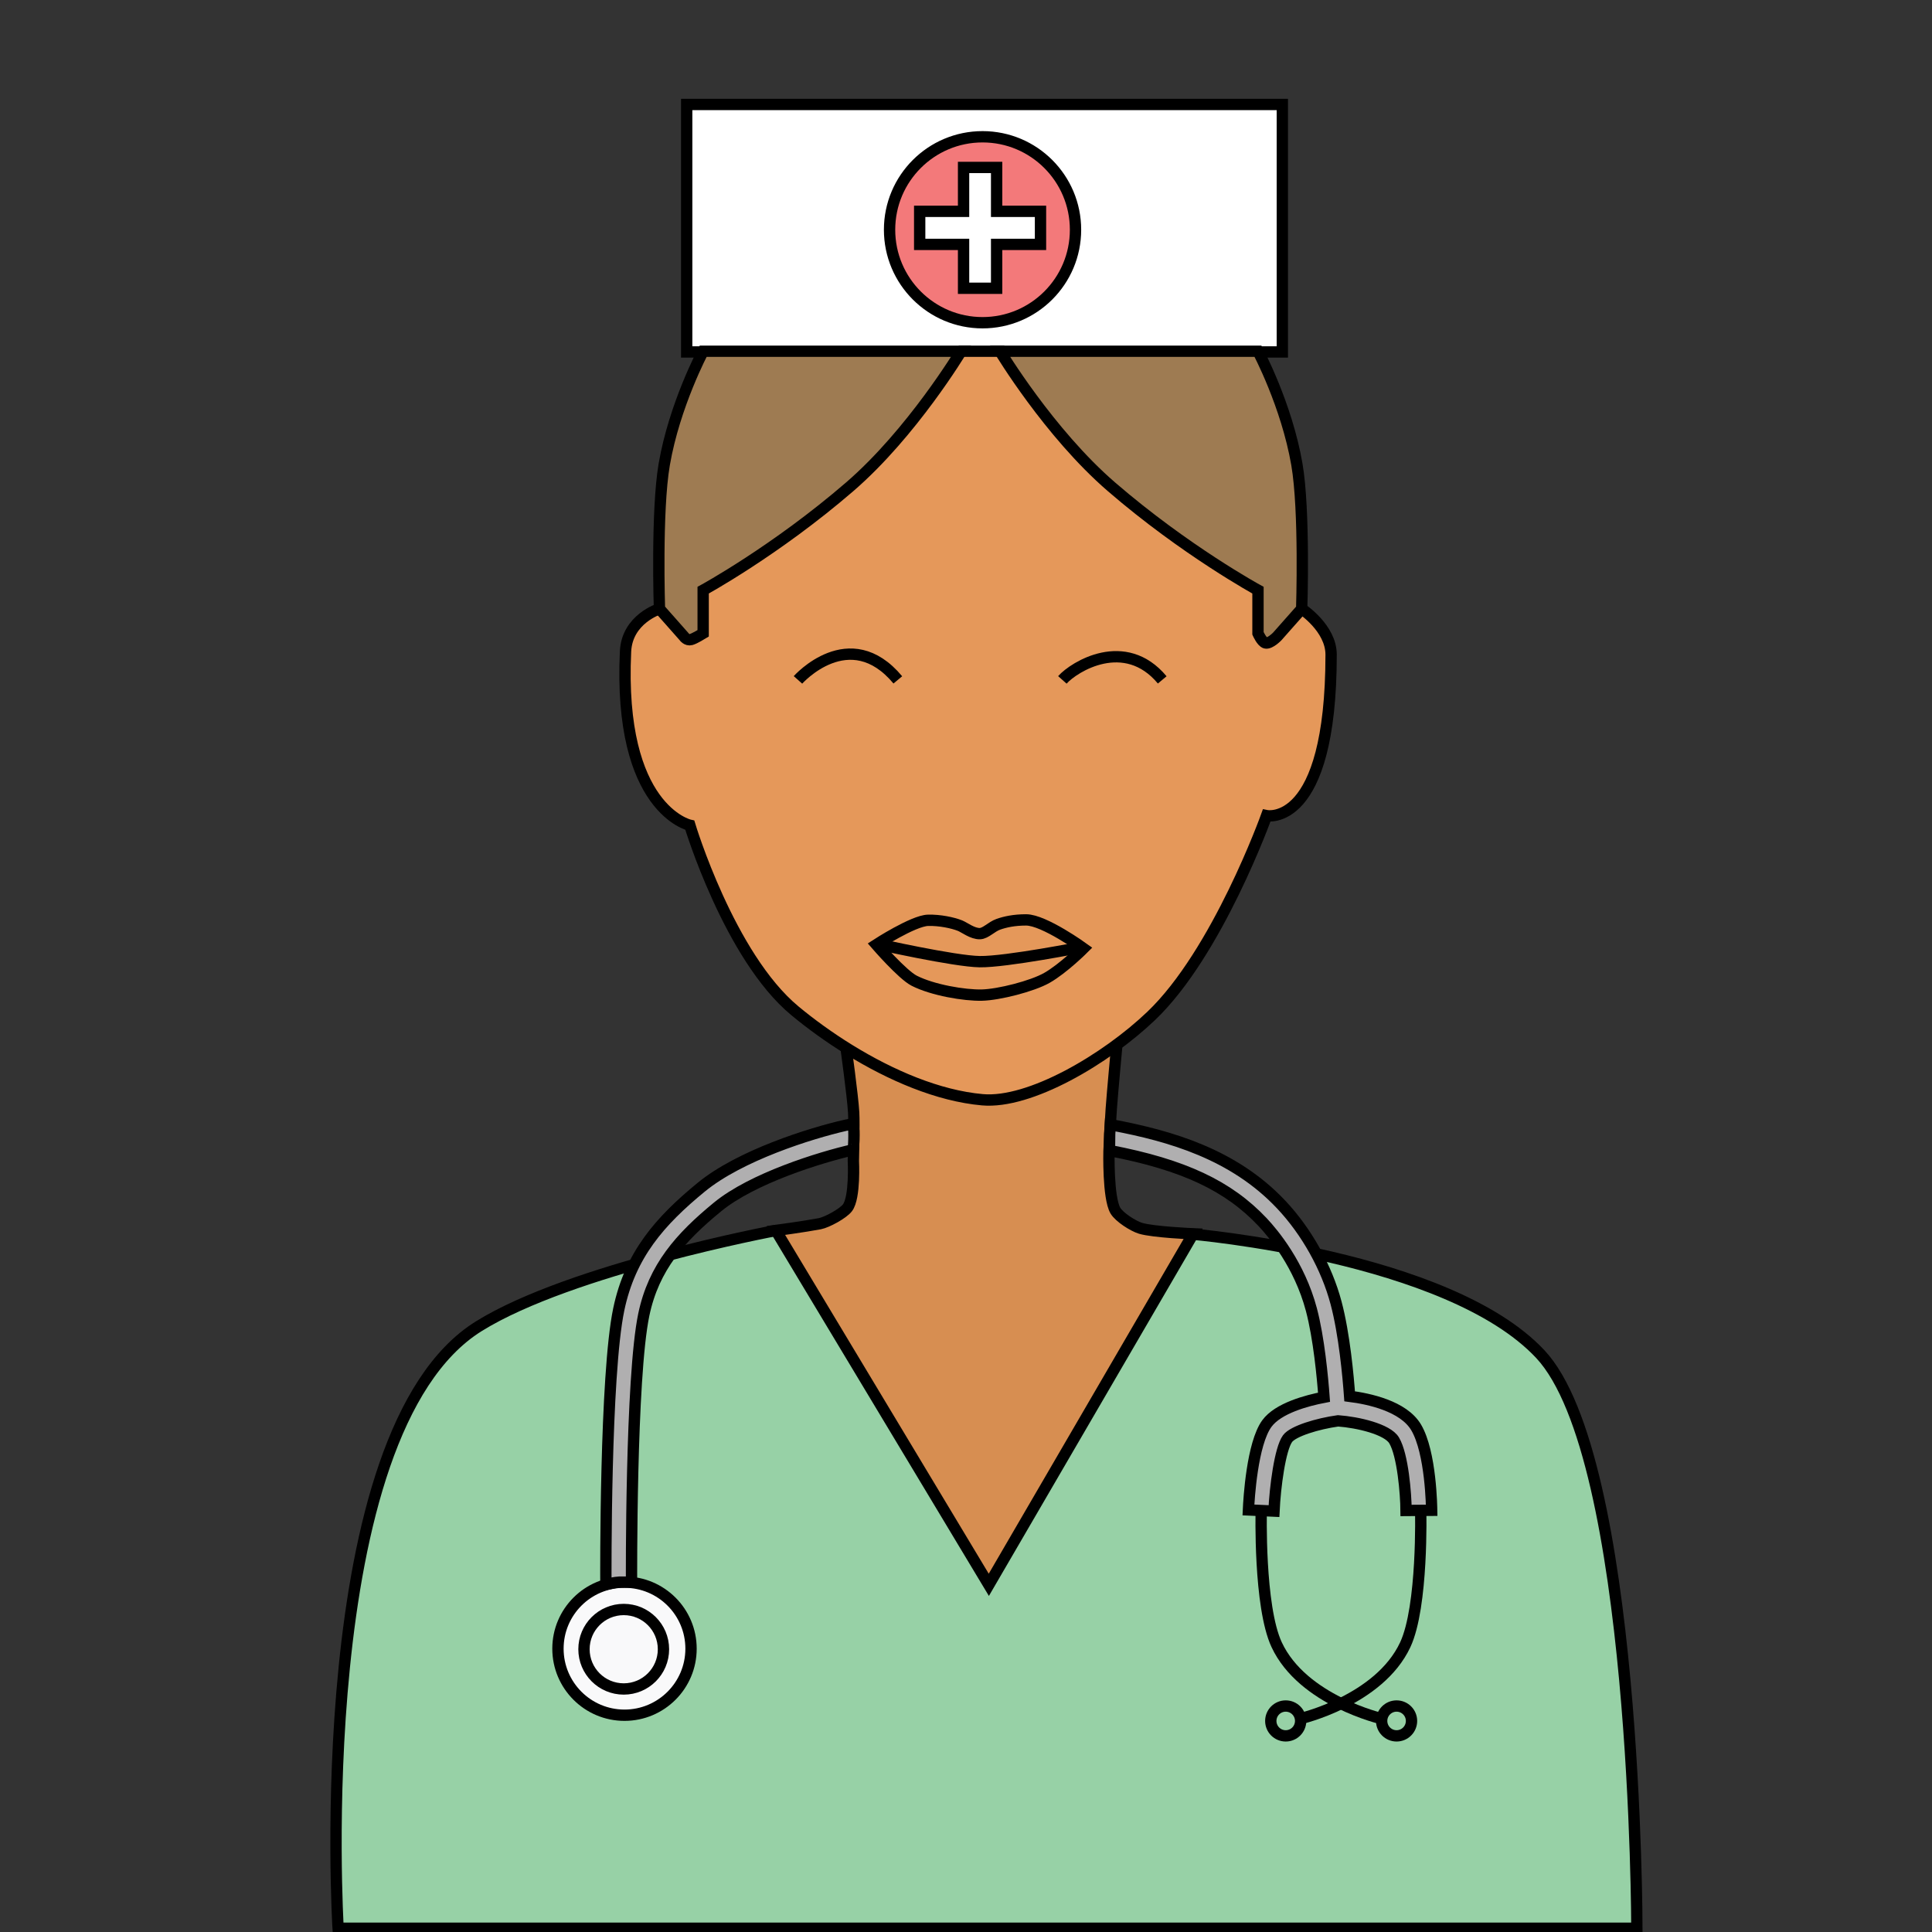 <?xml version="1.0" encoding="utf-8"?>
<!-- Generator: Adobe Illustrator 15.0.0, SVG Export Plug-In  -->
<!DOCTYPE svg PUBLIC "-//W3C//DTD SVG 1.1//EN" "http://www.w3.org/Graphics/SVG/1.1/DTD/svg11.dtd">
<svg version="1.1"
	 xmlns="http://www.w3.org/2000/svg" xmlns:xlink="http://www.w3.org/1999/xlink" xmlns:a="http://ns.adobe.com/AdobeSVGViewerExtensions/3.0/"
	 x="0px" y="0px" width="256px" height="256px" viewBox="-43.774 -13.093 256 256" enable-background="new -43.774 -13.093 256 256"
	 xml:space="preserve">
<rect x="-43.774" y="-13.093" width="256" height="256" fill="#333333" stroke="none"/>
<defs>
</defs>
<rect x="47.216" y="0.75" fill="#FFFFFF" stroke="#000000" stroke-width="1.5" stroke-miterlimit="10" width="78.925" height="32.792"/>
<circle fill="#F3797A" stroke="#000000" stroke-width="1.5" stroke-miterlimit="10" cx="86.418" cy="17.35" r="12.32"/>
<polygon fill="#FFFFFF" stroke="#000000" stroke-width="1.5" stroke-miterlimit="10" points="94.098,14.91 88.284,14.91 
	88.284,9.095 83.904,9.095 83.904,14.91 78.089,14.91 78.089,19.291 83.904,19.291 83.904,25.104 88.284,25.104 88.284,19.291 
	94.098,19.291 "/>
<path fill="#97D1A6" stroke="#000000" stroke-width="1.5" stroke-miterlimit="10" d="M1.027,242.409c0,0-4.028-65.679,18.646-79.772
	c12.215-7.593,39.359-12.682,39.359-12.682l54.999,0.465c0,0,34.065,2.865,46.286,15.907c12.803,13.665,12.803,76.082,12.803,76.082
	H1.027z"/>
<path fill="#D78E51" stroke="#000000" stroke-width="1.5" stroke-miterlimit="10" d="M104.212,125.378l-35.928,0.048
	c0,0,0.931,6.666,1.058,8.906c0.088,1.596-0.042,6.401-0.042,6.401s0.255,4.845-0.781,6.211c-0.582,0.769-2.713,1.928-3.66,2.109
	c-2.026,0.384-5.827,0.9-5.827,0.9l28.218,46.952l27.076-46.511c0,0-5.294-0.225-6.972-0.731c-0.974-0.294-2.813-1.466-3.331-2.342
	c-1.005-1.704-0.849-7.864-0.849-7.864s0.2-4.199,0.299-5.595C103.622,131.74,104.212,125.378,104.212,125.378z"/>
<path fill="#E5985A" stroke="#000000" stroke-width="1.5" stroke-miterlimit="10" d="M128.707,67.579c0,0,3.9,2.542,3.899,6.074
	c-0.008,23.087-8.548,21.331-8.548,21.331s-6.498,18.153-15.298,26.542c-6.032,5.751-16.083,11.661-22.353,11.105
	c-5.892-0.523-12.182-3.255-17.637-6.62c-2.652-1.636-5.107-3.419-7.223-5.175c-8.688-7.205-13.915-24.581-13.915-24.581
	s-9.508-2.072-8.519-23.034c0.203-4.308,4.492-5.642,4.492-5.642l39.978-34.131h5.406l39.721,33.994"/>
<path fill="#9E7B52" stroke="#000000" stroke-width="1.5" stroke-miterlimit="10" d="M49.399,33.448c0,0-3.797,7.108-5.156,14.989
	c-1.059,6.146-0.636,19.142-0.636,19.142l3.249,3.673c0,0,0.373,0.557,0.942,0.4c0.49-0.135,1.601-0.824,1.601-0.824v-5.721
	c0,0,9.606-5.228,19.424-13.703c8.264-7.134,14.762-17.956,14.762-17.956H49.399z"/>
<path fill="#9E7B52" stroke="#000000" stroke-width="1.5" stroke-miterlimit="10" d="M122.915,33.448c0,0,3.797,7.108,5.155,14.989
	c1.06,6.146,0.637,19.142,0.637,19.142l-3.249,3.673c0,0-0.986,1.004-1.555,0.848c-0.49-0.134-0.988-1.272-0.988-1.272v-5.721
	c0,0-9.607-5.228-19.423-13.703c-8.265-7.134-14.763-17.956-14.763-17.956H122.915z"/>
<circle fill="#F9F9FA" stroke="#000000" stroke-width="1.5" stroke-miterlimit="10" cx="38.975" cy="205.366" r="8.817"/>
<circle fill="none" stroke="#000000" stroke-width="1.5" stroke-miterlimit="10" cx="38.873" cy="205.439" r="5.266"/>
<path fill="#B0AFB0" stroke="#000000" stroke-width="1.5" stroke-miterlimit="10" d="M69.378,137.298c0-0.341,0-0.564-0.092-1.489
	c-0.353,0.068-0.718,0.133-1.046,0.209c-4.685,1.069-13.975,4-19.083,8.188c-5.466,4.481-9.419,8.949-10.939,16.186
	c-1.828,8.701-1.715,35.35-1.709,36.453c0,0,1.334-0.294,1.738-0.296c0.444-0.002,1.66,0,1.66,0
	c-0.001-0.267-0.125-27.111,1.629-35.46c1.316-6.268,4.858-10.233,9.771-14.26c4.622-3.79,13.519-6.553,17.915-7.558
	C69.333,139.245,69.379,138.076,69.378,137.298z"/>
<path fill="#B0AFB0" stroke="#000000" stroke-width="1.5" stroke-miterlimit="10" d="M143.868,176.036
	c-1.682-2.826-6.274-3.79-8.809-4.112c-0.188-2.627-0.694-8.224-1.795-12.369c-1.249-4.702-3.9-9.454-7.272-13.035
	c-6.34-6.734-14.797-9.095-22.234-10.515c-0.198-0.039-0.195-0.05-0.404-0.086c-0.022,0.385-0.079,0.856-0.09,1.221
	c-0.029,0.963-0.021,2.22,0.012,2.226c9.785,1.868,15.733,4.683,20.25,9.479c1.418,1.507,4.886,5.651,6.462,11.578
	c1.005,3.783,1.491,9.068,1.679,11.626c-2.27,0.436-6.086,1.445-7.578,3.492c-1.948,2.676-2.375,10.001-2.44,11.442l3.386,0.155
	c0.146-3.163,0.797-8.231,1.797-9.603c0.728-0.998,4.002-1.988,6.693-2.358c2.612,0.189,6.54,1.096,7.432,2.593
	c1.157,1.945,1.564,7.095,1.58,9.284l3.391-0.023C145.923,186.717,145.846,179.362,143.868,176.036z"/>
<path fill="none" stroke="#000000" stroke-width="1.5" stroke-miterlimit="10" d="M123.346,187.05c0,0-0.329,12.703,2.044,17.79
	c3.46,7.417,13.984,9.817,13.984,9.817"/>
<path fill="none" stroke="#000000" stroke-width="1.5" stroke-miterlimit="10" d="M144.474,187.05c0,0,0.33,12.703-2.043,17.79
	c-3.463,7.417-13.985,9.817-13.985,9.817"/>
<circle fill="none" stroke="#000000" stroke-width="1.5" stroke-miterlimit="10" cx="126.59" cy="214.941" r="1.978"/>
<circle fill="none" stroke="#000000" stroke-width="1.5" stroke-miterlimit="10" cx="141.281" cy="214.941" r="1.978"/>
<path fill="none" stroke="#000000" stroke-width="1.5" stroke-miterlimit="10" d="M72.344,112.077c0,0,4.886-3.172,6.852-3.226
	c1.553-0.042,3.273,0.323,4.238,0.707c0.577,0.229,1.658,1.091,2.637,1.059c0.765-0.025,1.53-0.918,2.44-1.238
	c0.892-0.313,2.072-0.581,3.682-0.581c2.392,0,7.604,3.773,7.604,3.773s-2.66,2.66-4.85,3.908c-1.946,1.109-6.378,2.232-8.616,2.284
	c-2.317,0.053-6.521-0.658-8.971-1.907C75.788,116.055,72.344,112.077,72.344,112.077z"/>
<path fill="none" stroke="#000000" stroke-width="1.5" stroke-miterlimit="10" d="M61.961,76.996c0,0,6.828-7.675,13.231,0"/>
<path fill="none" stroke="#000000" stroke-width="1.5" stroke-miterlimit="10" d="M96.995,76.996c1.556-1.749,8.286-5.927,13.233,0"
	/>
<path fill="none" stroke="#000000" stroke-width="1.5" stroke-miterlimit="10" d="M72.344,111.959c0,0,10.333,2.323,13.704,2.373
	c3.493,0.052,13.748-1.973,13.748-1.973"/>
</svg>
